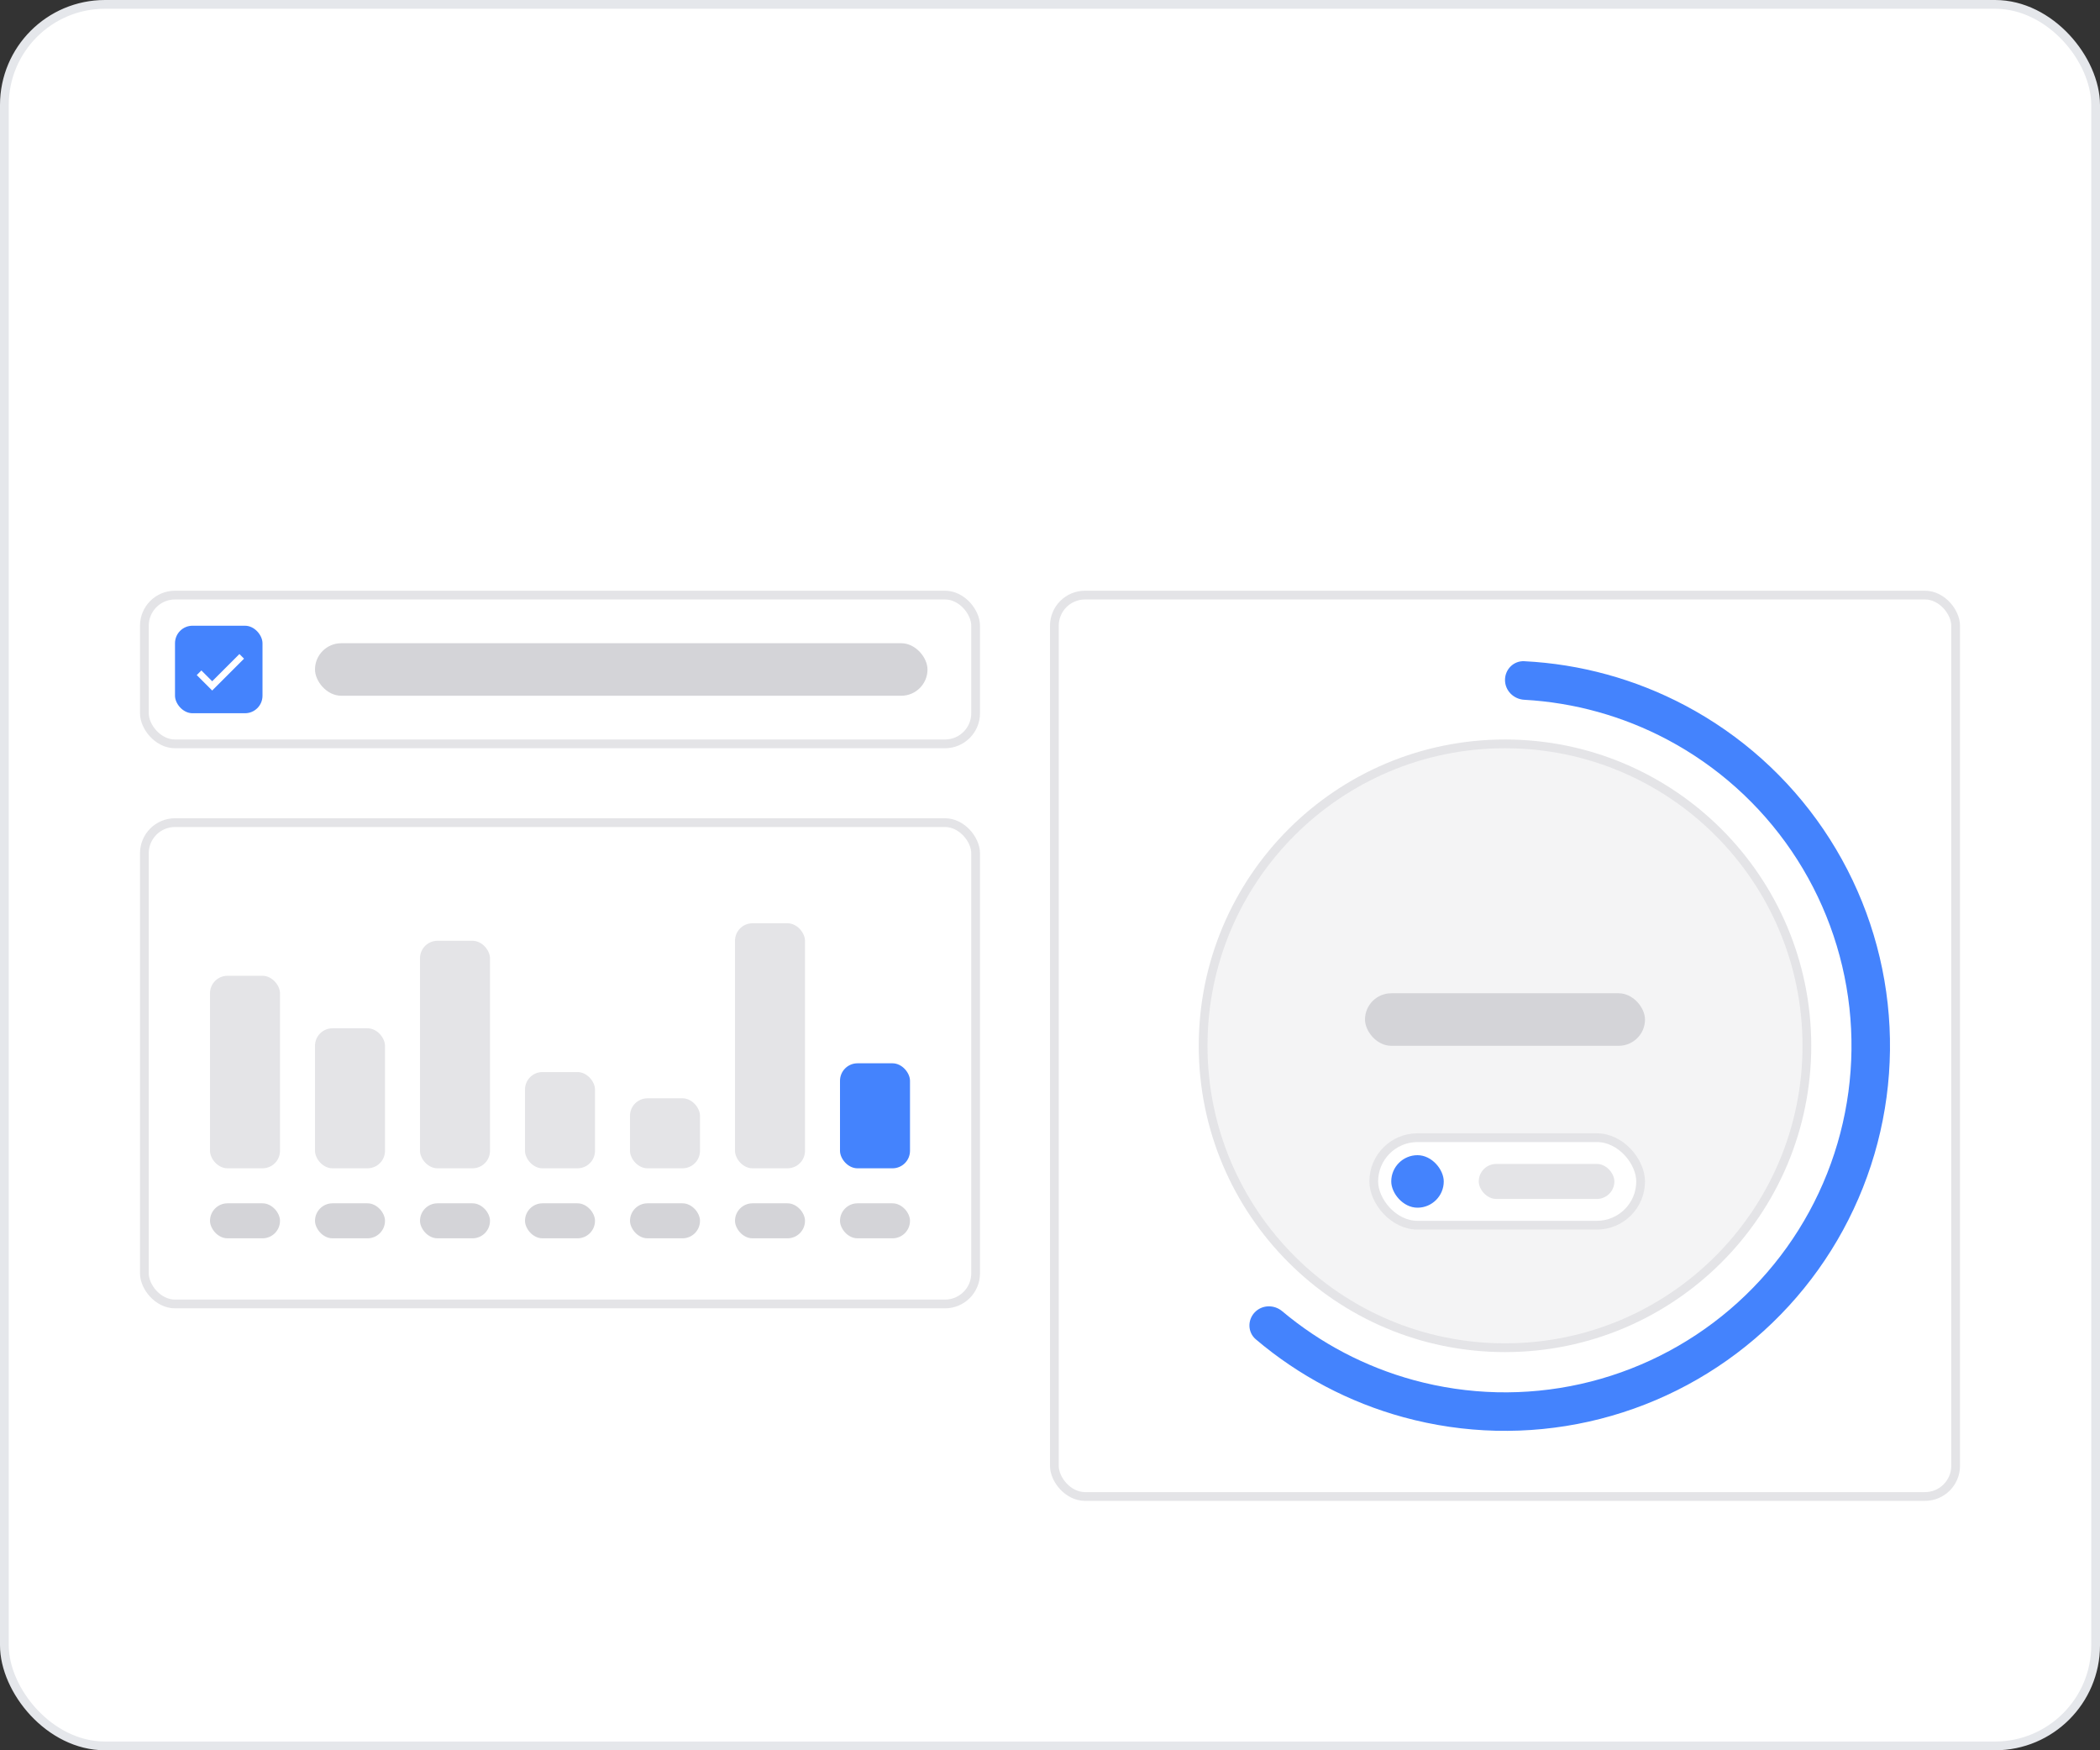 <svg width="480" height="400" viewBox="0 0 480 400" fill="none" xmlns="http://www.w3.org/2000/svg">
<rect x="0" y="0" width="480" height="400" fill="#333333" stroke="none"/>
<rect x="1" y="1" width="478" height="398" rx="23" fill="white"/>
<rect x="241" y="136" width="206" height="206" rx="7" fill="white" stroke="#E4E4E7" stroke-width="2"/>
<path d="M344 155.4C344 152.97 345.971 150.989 348.398 151.11C361.233 151.752 373.79 155.199 385.178 161.229C397.864 167.946 408.715 177.664 416.783 189.537C424.852 201.409 429.893 215.075 431.469 229.343C433.044 243.611 431.105 258.048 425.82 271.395C420.536 284.742 412.067 296.593 401.151 305.916C390.236 315.238 377.206 321.749 363.197 324.881C349.188 328.012 334.625 327.669 320.779 323.881C308.35 320.481 296.837 314.397 287.041 306.08C285.189 304.507 285.108 301.713 286.772 299.942V299.942C288.435 298.17 291.212 298.093 293.073 299.656C301.816 306.996 312.057 312.372 323.101 315.393C335.563 318.802 348.669 319.111 361.277 316.293C373.885 313.474 385.612 307.615 395.436 299.224C405.26 290.834 412.882 280.167 417.638 268.155C422.394 256.143 424.139 243.15 422.722 230.309C421.304 217.468 416.766 205.168 409.505 194.483C402.243 183.798 392.478 175.051 381.06 169.006C370.941 163.648 359.796 160.556 348.398 159.922C345.972 159.787 344 157.83 344 155.4V155.4Z" fill="#4483FD"/>
<circle cx="344" cy="239" r="69" fill="#F4F4F5" stroke="#E4E4E7" stroke-width="2"/>
<rect x="312" y="227" width="64" height="12" rx="6" fill="#D4D4D8"/>
<rect x="314" y="260" width="61" height="20" rx="10" fill="white" stroke="#E4E4E7" stroke-width="2"/>
<rect x="318" y="264" width="12" height="12" rx="6" fill="#4483FD"/>
<rect x="338" y="266" width="31" height="8" rx="4" fill="#E4E4E7"/>
<rect x="33" y="136" width="190" height="34" rx="7" fill="white" stroke="#E4E4E7" stroke-width="2"/>
<rect x="40" y="143" width="20" height="20" rx="4" fill="#4483FD"/>
<path d="M48.5 155.689L46.03 153.22L44.97 154.28L48.5 157.81L55.78 150.53L54.72 149.47L48.5 155.689Z" fill="white"/>
<rect x="72" y="147" width="140" height="12" rx="6" fill="#D4D4D8"/>
<rect x="33" y="188" width="190" height="110" rx="7" fill="white" stroke="#E4E4E7" stroke-width="2"/>
<rect x="48" y="223" width="16" height="44" rx="4" fill="#E4E4E7"/>
<rect x="48" y="275" width="16" height="8" rx="4" fill="#D4D4D8"/>
<rect x="72" y="275" width="16" height="8" rx="4" fill="#D4D4D8"/>
<rect x="96" y="275" width="16" height="8" rx="4" fill="#D4D4D8"/>
<rect x="120" y="275" width="16" height="8" rx="4" fill="#D4D4D8"/>
<rect x="144" y="275" width="16" height="8" rx="4" fill="#D4D4D8"/>
<rect x="168" y="275" width="16" height="8" rx="4" fill="#D4D4D8"/>
<rect x="192" y="275" width="16" height="8" rx="4" fill="#D4D4D8"/>
<rect x="72" y="235" width="16" height="32" rx="4" fill="#E4E4E7"/>
<rect x="96" y="215" width="16" height="52" rx="4" fill="#E4E4E7"/>
<rect x="120" y="245" width="16" height="22" rx="4" fill="#E4E4E7"/>
<rect x="144" y="251" width="16" height="16" rx="4" fill="#E4E4E7"/>
<rect x="168" y="211" width="16" height="56" rx="4" fill="#E4E4E7"/>
<rect x="192" y="243" width="16" height="24" rx="4" fill="#4483FD"/>
<rect x="1" y="1" width="478" height="398" rx="23" stroke="#E5E7EB" stroke-width="2"/>
</svg>
